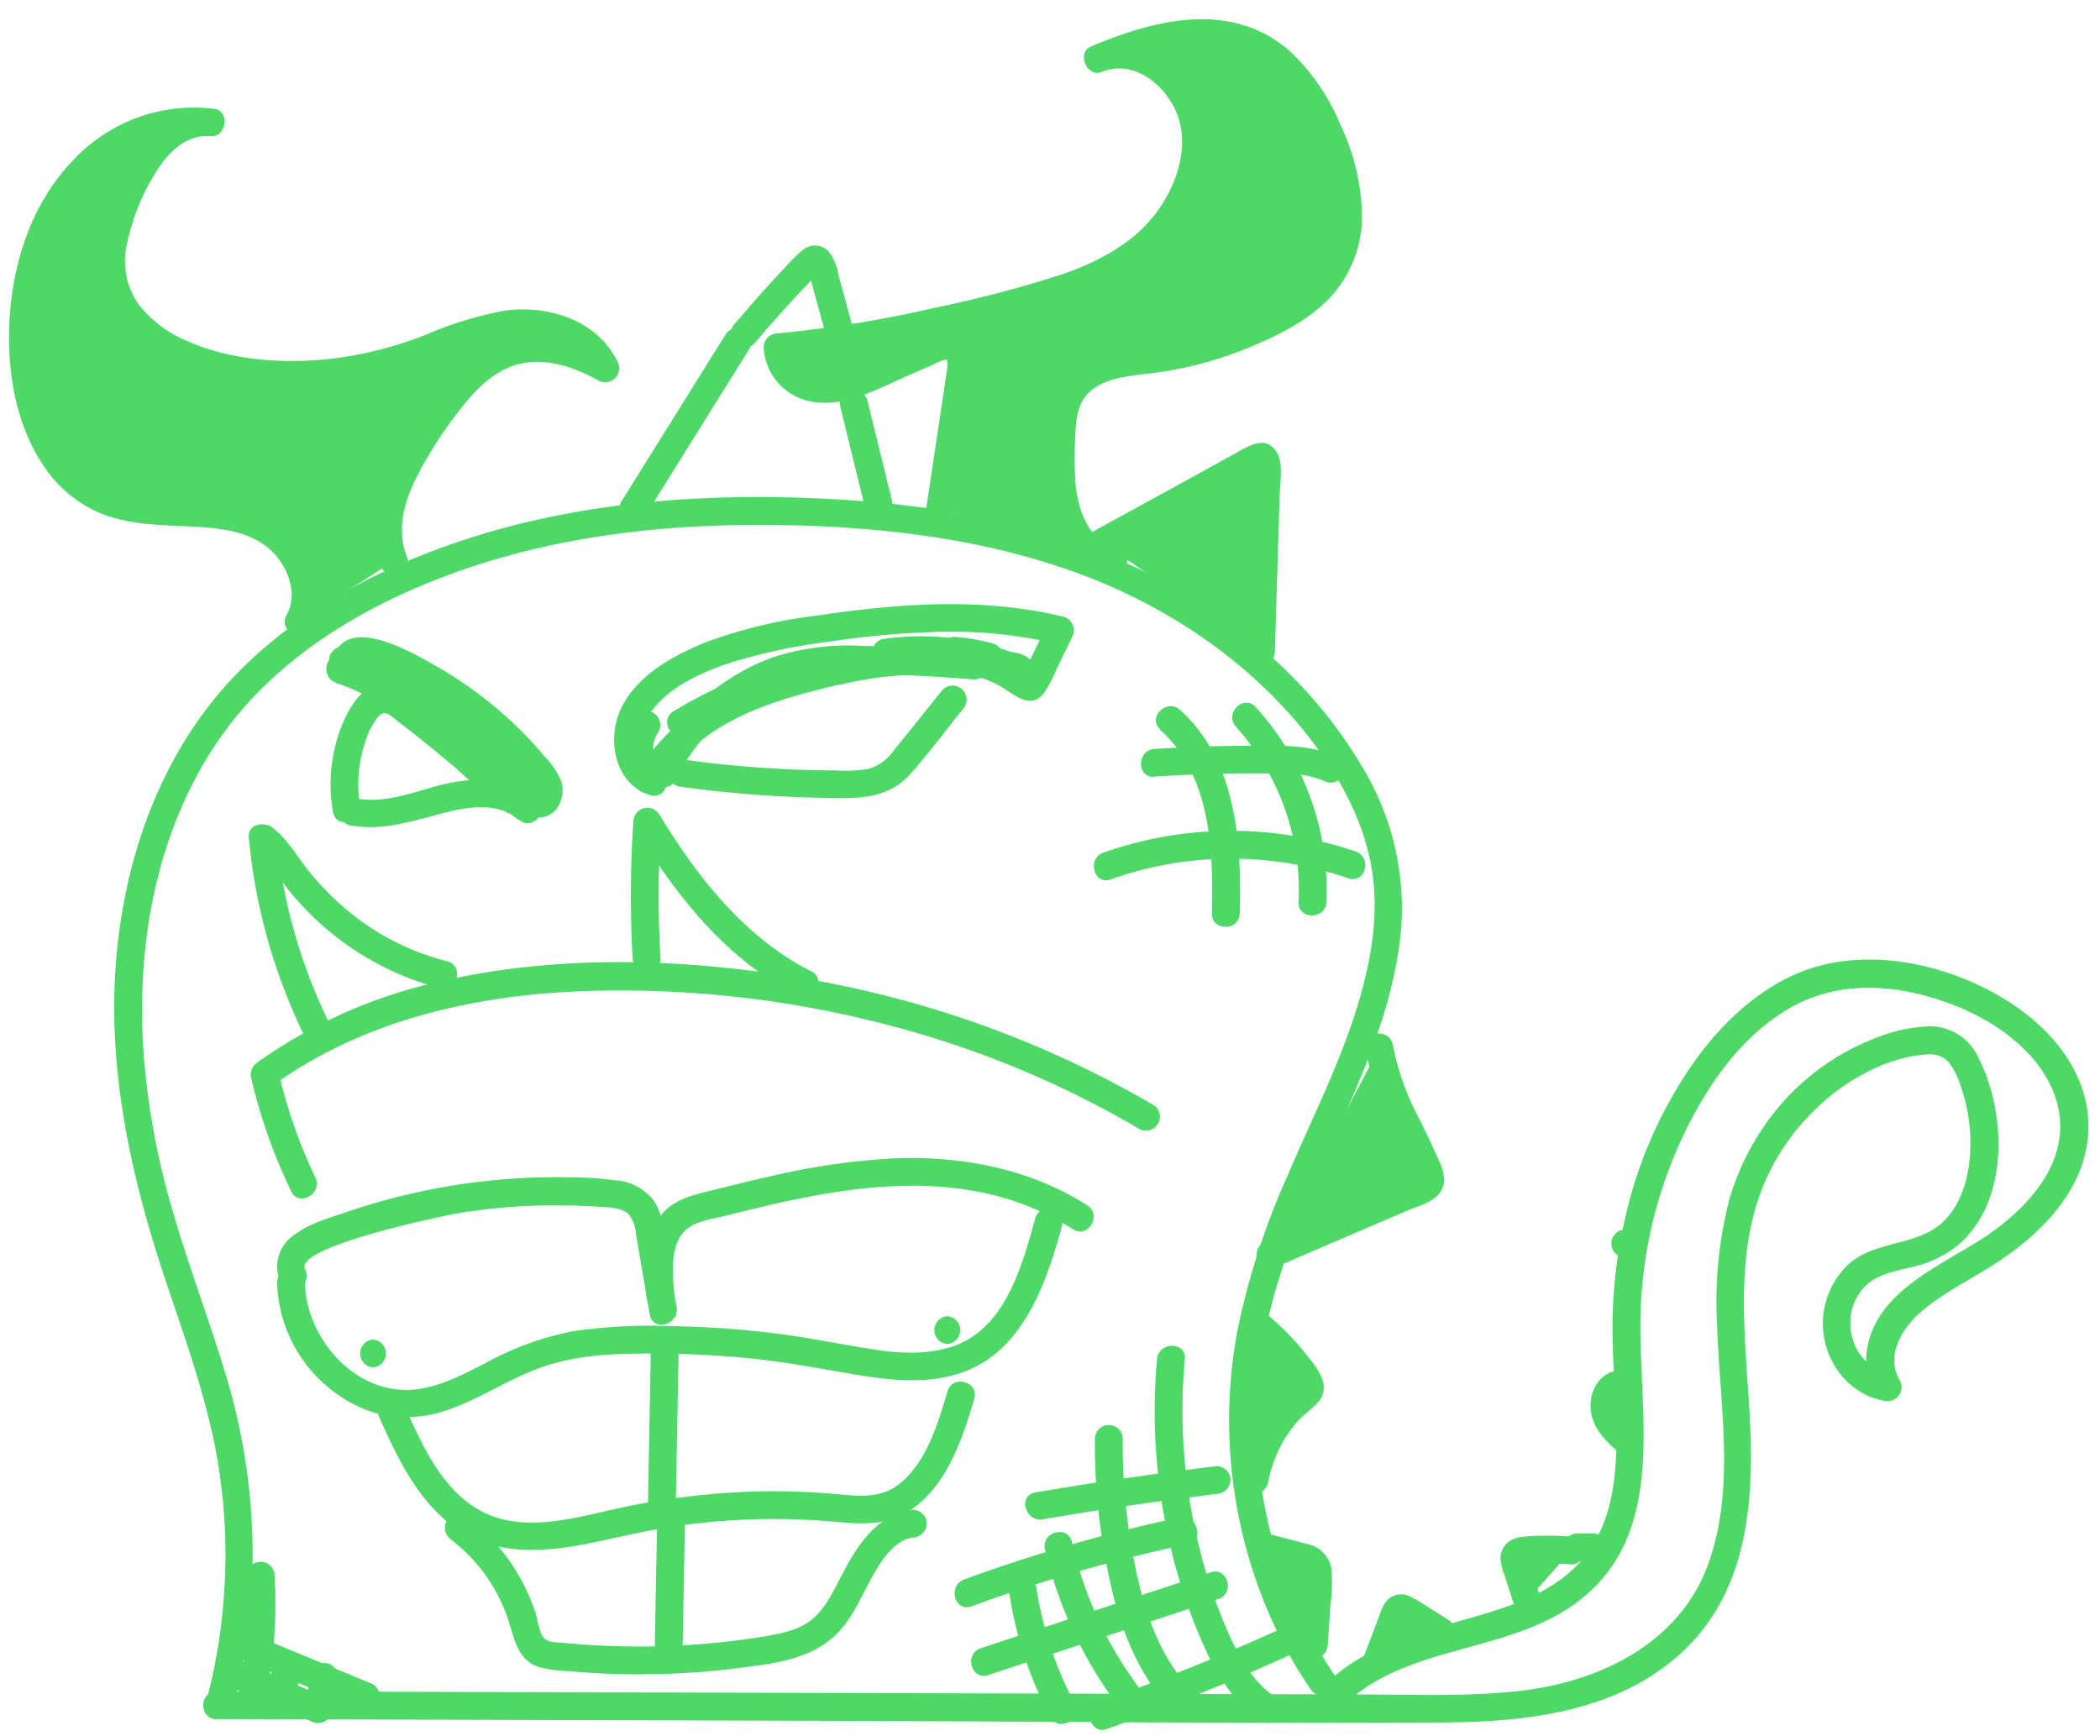 <svg xmlns="http://www.w3.org/2000/svg" viewBox="0 0 283 234"><defs><style>.cls-1{fill:#4ed868;}</style></defs><title>Mesa de trabajo 16 copia</title><g id="detalles"><path class="cls-1" d="M31.54,229.78a83,83,0,0,0-1.17-44.64C28.24,178,25.54,171,23.43,163.76a102.2,102.2,0,0,1-4.11-22.21c-.9-13.85,1.54-28.17,9-40.07C35.55,89.87,47.56,82.31,60.16,77.6c13.29-5,27.5-6.81,41.63-6.86,14.61,0,29.49,1.44,43.3,6.46C157,81.55,168,88.84,176,98.85c4.24,5.35,7.79,11.57,8.88,18.39,1.12,7.07-.49,14.27-2.81,21-2.41,6.95-5.71,13.53-8.59,20.29a100,100,0,0,0-6.77,21.05,65.91,65.91,0,0,0,5.1,39.7,60.07,60.07,0,0,0,4.83,8.43c1.36,2,4.61.11,3.24-1.89A61.29,61.29,0,0,1,169.48,187c1.07-15.15,8.4-28.41,14.05-42.19,2.74-6.69,5-13.7,5.37-21A36.85,36.85,0,0,0,183.36,103c-6.72-11.25-17.11-20-28.8-25.8-13.26-6.52-28-9.16-42.64-9.94S82.6,67.31,68.49,71C55.16,74.56,41.76,80.73,32,90.71S17.2,114.2,15.79,127.86c-1.6,15.54,1.8,30.74,6.74,45.38,2.39,7.09,4.92,14.17,6.41,21.53a76.18,76.18,0,0,1,1,22.95,74.35,74.35,0,0,1-2,11.07c-.6,2.33,3,3.33,3.62,1Z"/><path class="cls-1" d="M29.18,231.7l83,.24c27.43.07,54.87.39,82.3.22,11.69-.07,24.21-1.52,32.92-10.17,8-8,8.93-19.33,8.45-30s-2.4-22.35,1.93-32.54a30.6,30.6,0,0,1,8.91-11.75c3.53-2.85,8.32-5.32,12.93-5.56a3.36,3.36,0,0,1,3.11,1.17,11.54,11.54,0,0,1,1.57,3.28,23.27,23.27,0,0,1,1.22,6.5c.15,3.89-.58,8.32-3.34,11.27-3.56,3.77-9.5,2.63-13.25,6.21a11,11,0,0,0-1,14.53,9.83,9.83,0,0,0,6,3.71A1.9,1.9,0,0,0,256,186c-2-3.42.49-7.22,3.14-9.41,3.07-2.55,6.78-4.31,10.11-6.51,6.34-4.18,12.32-10.43,12.18-18.56-.12-7.25-5.23-13.12-11.13-16.76-6.75-4.17-15.4-6.42-23.28-5-7.47,1.35-13.51,6.47-18,12.37a59,59,0,0,0-10,22,65.29,65.29,0,0,0-1.68,12.68c-.13,3.87.14,7.74.32,11.61.33,7.13.63,15.29-4,21.25-3.62,4.66-9.4,6.63-14.85,8.22-5.83,1.7-12,3.1-17.07,6.57a24,24,0,0,0-3.57,3c-1.7,1.71.95,4.36,2.65,2.65,8.52-8.57,22.3-7.1,31.74-14.18,12.84-9.63,7.82-26.78,8.58-40.42a60.11,60.11,0,0,1,6.17-23.43c3.21-6.43,7.68-12.7,14.05-16.3,7.09-4,15.43-3,22.7,0,5.8,2.41,11.83,7,13.28,13.38,1.71,7.51-4.12,13.74-9.86,17.56-6.06,4-15.14,7.49-15.95,15.8a8.79,8.79,0,0,0,1.17,5.38l2.12-2.76c-5.09-.88-7-7-4.13-11,1.57-2.22,4.2-2.7,6.68-3.3a15,15,0,0,0,6.58-3.09c6.83-5.88,6.46-17.76,2.68-25.17a7.17,7.17,0,0,0-6.67-4.25,21.47,21.47,0,0,0-7.18,1.57,32.05,32.05,0,0,0-12.46,8.59A34,34,0,0,0,233,161.86a55,55,0,0,0-1.6,16.71c.31,10.59,2.52,22-1.19,32.22-3.93,10.86-14.89,16-25.72,17.15-6.73.73-13.55.47-20.3.45l-20.5-.06-41.49-.12-83-.23-10,0c-2.41,0-2.42,3.74,0,3.75Z"/><path class="cls-1" d="M42.49,158.69a68.68,68.68,0,0,1-5-14.4l-.87,2.12c12.63-9.16,28.18-12.5,43.54-12.87a142.53,142.53,0,0,1,48.18,7.18A132.37,132.37,0,0,1,153.6,152.2a1.88,1.88,0,0,0,1.89-3.24,139.35,139.35,0,0,0-47.65-17.16c-16-2.65-32.81-3.18-48.65.51a67.84,67.84,0,0,0-24.48,10.86,2,2,0,0,0-.86,2.12,72.77,72.77,0,0,0,5.4,15.29c1,2.18,4.29.28,3.24-1.89Z"/><path class="cls-1" d="M44.28,137.69a72.1,72.1,0,0,1-7-24.81l-3.2,1.33c2.12,1.64,3.44,4.09,5.13,6.14a38.75,38.75,0,0,0,20.05,12.83c2.34.59,3.34-3,1-3.62a33.88,33.88,0,0,1-13.18-6.64,37.72,37.72,0,0,1-5.35-5.37c-1.64-2-2.91-4.38-5-6-1.12-.87-3.37-.49-3.2,1.32A77,77,0,0,0,41,139.58c1.06,2.17,4.29.27,3.24-1.89Z"/><path class="cls-1" d="M89,129.13a150.93,150.93,0,0,1,.1-18.42l-3.5.94c5.45,9,12.29,17.72,21.86,22.51,2.15,1.08,4-2.16,1.89-3.24-9-4.52-15.37-12.72-20.51-21.16a1.89,1.89,0,0,0-3.49.95,150.93,150.93,0,0,0-.1,18.42c.14,2.4,3.89,2.42,3.75,0Z"/><path class="cls-1" d="M37.34,173a19.1,19.1,0,0,0,12.23,17.12,16.29,16.29,0,0,0,11.14-.23c4.1-1.46,7.75-3.92,11.82-5.44,4.41-1.64,9.11-2,13.78-2a130.39,130.39,0,0,1,15.18.68c4.76.49,9.41,1.42,14.12,2.19,4.08.67,8.3,1.13,12.37.16,9.51-2.25,12.82-11.85,15.13-20.23.65-2.33-3-3.32-3.61-1-1.77,6.4-4,14.73-11,17.18-3.54,1.23-7.41,1-11.06.4-4.26-.66-8.48-1.54-12.76-2.09a131.82,131.82,0,0,0-14.18-1,72.34,72.34,0,0,0-13.4.71,40.76,40.76,0,0,0-11.73,4.3c-3.38,1.72-7,3.66-10.89,3.59C47.12,187.15,41.31,180,41.09,173c-.07-2.41-3.82-2.42-3.75,0Z"/><path class="cls-1" d="M51.12,191.06c2.45,5.45,5.16,11.2,10.13,14.81,5.55,4,12.53,3.33,18.86,2,3.47-.73,6.9-1.55,10.4-2.09a92.1,92.1,0,0,1,11-1,94.41,94.41,0,0,1,11.28.35c3.28.3,6.48.47,9.41-1.29,5.26-3.14,7.46-9.76,9.09-15.3.68-2.32-2.93-3.32-3.61-1-1.28,4.34-2.84,9.66-6.59,12.55-2.33,1.79-5,1.6-7.83,1.34a95.76,95.76,0,0,0-10.31-.43,100.66,100.66,0,0,0-20.38,2.46c-5.64,1.26-12.27,3.13-17.72.21s-8.09-9.2-10.49-14.53a1.88,1.88,0,0,0-2.56-.67,1.9,1.9,0,0,0-.67,2.56Z"/><path class="cls-1" d="M60.74,207.49a22.41,22.41,0,0,1,8,11.64c.7,2.37,1.3,4.73,3.93,5.57a18.24,18.24,0,0,0,4,.54c1.54.14,3.09.25,4.63.32a106.3,106.3,0,0,0,18.27-.74c5.27-.67,10.76-1.26,14.23-5.78,1.67-2.18,2.7-4.73,4.07-7.09,1.09-1.88,2.78-4.39,5.14-4.71a1.93,1.93,0,0,0,1.88-1.87,1.89,1.89,0,0,0-1.88-1.88c-5,.67-7.62,5-9.74,9.15-1.06,2-2.14,4.31-4,5.76s-4.49,1.88-6.83,2.25a103.24,103.24,0,0,1-17.74,1.26q-4.39-.06-8.77-.48c-.87-.09-2.21,0-2.76-.82s-.72-2.37-1.08-3.42a26.65,26.65,0,0,0-9.38-12.94,1.88,1.88,0,0,0-1.9,3.24Z"/><path class="cls-1" d="M41.12,171.05c-1.55-3,18.76-7.24,21.08-7.6a82.26,82.26,0,0,1,12.15-1q3.12,0,6.23.19c1.3.09,3.1.07,4.12,1a4.68,4.68,0,0,1,1,2.68c.21,1.18.4,2.36.61,3.54l1.25,7.33c.41,2.38,4,1.37,3.62-1l-1.3-7.57c-.38-2.26-.47-5-1.85-6.89a7.09,7.09,0,0,0-5-2.64,51.77,51.77,0,0,0-7-.42,87.38,87.38,0,0,0-29.17,4.64c-2.32.79-5,1.51-7,3A5.16,5.16,0,0,0,37.88,173c1.09,2.15,4.33.25,3.24-1.9Z"/><path class="cls-1" d="M90.9,174.8c-.25-2.73-.76-7,1.55-9.05,1.44-1.29,4-1.5,5.78-2,2.36-.59,4.72-1.17,7.08-1.69,8.59-1.89,17.58-3.12,26.31-1.47a36.34,36.34,0,0,1,13,5.1c2,1.31,3.92-1.94,1.89-3.24-7.81-5-17.28-6.75-26.47-6.3a93.88,93.88,0,0,0-15.54,2.24c-2.6.57-5.2,1.21-7.78,1.86-2.27.57-4.76,1-6.61,2.5-3.44,2.84-3.38,8-3,12,.21,2.38,4,2.41,3.75,0Z"/><path class="cls-1" d="M127.66,181.15a1.88,1.88,0,0,0,0-3.75,1.88,1.88,0,0,0,0,3.75Z"/><path class="cls-1" d="M50.27,184.3a1.88,1.88,0,0,0,0-3.75,1.88,1.88,0,0,0,0,3.75Z"/><path class="cls-1" d="M87.71,181.78l-.39,20.76c0,2.42,3.71,2.42,3.75,0l.39-20.76c.05-2.41-3.7-2.41-3.75,0Z"/><path class="cls-1" d="M88.54,205.8l-.31,16.6c0,2.42,3.71,2.42,3.75,0l.31-16.6c0-2.42-3.7-2.42-3.75,0Z"/><path class="cls-1" d="M48.5,108.45a17.49,17.49,0,0,1,.7-8.37,10.28,10.28,0,0,1,1.73-3.45c.92-1.07,1.59-.24,2.52.47,5,3.81,9.81,7.89,14.44,12.14A1.88,1.88,0,0,0,70.83,107c-5-9.59-14.78-15-24.57-18.58l-1,3.62c4.93,1.53,9,4.86,12.7,8.28,3.95,3.6,7.75,7.41,12.23,10.36,1.76,1.15,3.93-1.57,2.28-2.94-3.2-2.66-7.13-3-11.11-2.35-4.3.71-8.61,3-13.06,2.27-2.36-.4-3.37,3.21-1,3.61,4.47.76,8.55-.7,12.82-1.78,3.11-.79,7-1.33,9.7.9l2.27-3c-9-5.89-15.22-15.72-25.83-19-2.34-.72-3.23,2.79-1,3.62,8.89,3.29,17.79,8.15,22.34,16.85l2.94-2.27q-4.35-4-8.91-7.76c-1.51-1.24-3.05-2.47-4.6-3.67-1.38-1.07-2.8-2.5-4.58-2.82-3.69-.65-5.71,3.51-6.72,6.34a21.42,21.42,0,0,0-.85,10.77c.4,2.38,4,1.37,3.62-1Z"/><path class="cls-1" d="M91,105.2A26,26,0,0,1,105.76,92c3.71-1.23,7.53-1.27,11.4-1.18q7,.18,13.9.75c2.41.2,2.4-3.55,0-3.75-5-.4-9.91-.67-14.87-.77a33.13,33.13,0,0,0-12.12,1.57,29.92,29.92,0,0,0-16.34,14.67c-1.08,2.15,2.15,4,3.24,1.89Z"/><path class="cls-1" d="M91.42,106a163.12,163.12,0,0,0,22.3,1.56c3.52,0,6.55-.53,9-3.28s4.68-5.77,7-8.65a1.93,1.93,0,0,0,0-2.66A1.9,1.9,0,0,0,127,93c-2.14,2.67-4.27,5.35-6.44,8a6.61,6.61,0,0,1-3.36,2.59,18.23,18.23,0,0,1-4.49.25,153.54,153.54,0,0,1-20.33-1.42,2,2,0,0,0-2.31,1.31A1.9,1.9,0,0,0,91.42,106Z"/><path class="cls-1" d="M88.56,103.55c-1.3-.43-1.92-1.92-2.08-3.18a6.44,6.44,0,0,1,1.45-4.68c2.45-3.22,6.72-5.1,10.45-6.35a76.93,76.93,0,0,1,13.26-2.84A121.25,121.25,0,0,1,126,85.18a62.31,62.31,0,0,1,16.34,1.57L141.22,84l-1.89,3.89-.83,1.73L138,90.7c-.15.3-.51.61-.07.31l.95-.26A16.14,16.14,0,0,1,137,89.47a18.76,18.76,0,0,0-2.67-1.29,20.82,20.82,0,0,0-5.45-1.29,39.13,39.13,0,0,0-11.27.67c-7.08,1.26-14.44,2.93-20.82,6.33a28.44,28.44,0,0,0-9.44,8,1.9,1.9,0,0,0,.68,2.57,1.92,1.92,0,0,0,2.56-.67c4.79-6.39,12.68-9.11,20.14-10.94a79.28,79.28,0,0,1,11.92-2.26c4-.36,8.2-.21,11.79,1.71,2,1,4.33,3.65,6.29,1.06A20.4,20.4,0,0,0,142.47,90l2-4.11a1.91,1.91,0,0,0-1.12-2.76c-11-2.67-22.32-1.79-33.4-.14a64.44,64.44,0,0,0-15,3.64c-4.29,1.76-9,4.35-11.18,8.7-2.05,4.15-1.07,10.22,3.8,11.83,2.3.76,3.28-2.86,1-3.61Z"/><path class="cls-1" d="M48.47,89.73c0,.06-.37-.08.14-.07.23,0,.47,0,.71,0a9.82,9.82,0,0,1,2.47.82,46.57,46.57,0,0,1,5.56,2.79,49.6,49.6,0,0,1,9.85,7.5,41.43,41.43,0,0,1,4.31,4.77c.17.22.41.94.59,1.06s-1.13.27.53,0c1-.17.41.06.38-.34a4.52,4.52,0,0,0-.42-.93,17.77,17.77,0,0,0-.77-1.66,22.74,22.74,0,0,0-8.17-8.13,84.85,84.85,0,0,0-13.6-6.59,1.9,1.9,0,0,0-2.31,1.31,1.92,1.92,0,0,0,1.31,2.31c4.9,2,10,4.17,14.28,7.26a17.77,17.77,0,0,1,4.78,4.92c1.09,1.76,1.57,4.76,3.91,5.32,2.78.66,4.36-2.46,3.61-4.77a10.74,10.74,0,0,0-2.26-3.37c-.84-1-1.73-2-2.64-2.92a53.88,53.88,0,0,0-12.19-9.37c-3.17-1.78-11.91-6.94-13.69-.88-.68,2.32,2.94,3.31,3.62,1Z"/><path class="cls-1" d="M40.24,83.85c2.22-3.81.21-9.16-3.23-11.68s-7.82-2.94-12-3.12-8.49-.25-12.21-2.26C6.63,63.44,3.69,55.51,3.19,48.05,2.66,40.1,4.43,31.79,9,25.52s12.14-10.18,19.44-9c-5.76-.62-9.81,5.93-11.89,11.78A19.45,19.45,0,0,0,15,36.44c.62,7.13,7.76,11.32,14.24,12.82A47.13,47.13,0,0,0,54.85,48c4.68-1.57,9.22-3.88,14.1-4.39s10.42,1.33,12.63,6c-4-2.27-8.68-3.63-13-2.17-4.69,1.59-7.91,6.12-10.82,10.4-3.57,5.24-7.29,11.93-4.72,17.79"/><path class="cls-1" d="M41.86,84.8C45.24,78.64,41,71.44,35.05,69c-3.37-1.42-7.06-1.65-10.67-1.8s-7.51-.25-10.77-2.07c-5.46-3-7.82-9.86-8.44-15.74-.74-7.17.43-14.79,4.2-21s11-11.14,18.57-10l.5-3.69c-6.68-.56-10.85,6.14-13,11.49-1.49,3.62-2.71,7.57-2.08,11.51a13.94,13.94,0,0,0,4.31,7.79c5,4.7,12.1,6.3,18.74,6.79a49.61,49.61,0,0,0,12.47-.7,65.26,65.26,0,0,0,11.59-3.57c3.71-1.41,7.7-2.92,11.74-2.43A9.62,9.62,0,0,1,80,50.62l2.57-2.57c-4-2.24-8.62-3.69-13.21-2.7-4,.88-7.26,3.78-9.77,6.92a56.45,56.45,0,0,0-7.08,11c-1.89,4-3,8.67-1.22,12.95a1.94,1.94,0,0,0,2.31,1.31,1.89,1.89,0,0,0,1.31-2.31c-1.46-3.51-.58-7.14,1-10.45A55.16,55.16,0,0,1,62,55.2c2-2.59,4.46-5.18,7.72-6.08,3.75-1,7.66.34,10.93,2.17a1.89,1.89,0,0,0,2.56-2.57c-2.75-5.59-9.35-7.66-15.19-6.85a49.47,49.47,0,0,0-10.69,3.27,52.08,52.08,0,0,1-11.08,3c-6.79,1-14.63.68-21-2.17a16.27,16.27,0,0,1-6.46-4.8,10.18,10.18,0,0,1-1.61-8.61,29.51,29.51,0,0,1,4.24-10c1.64-2.39,3.93-4.46,7-4.21,2.08.18,2.6-3.37.5-3.68A22.27,22.27,0,0,0,9.69,21.78C4.43,27.3,1.88,34.88,1.33,42.37c-.5,6.89.58,14.5,4.5,20.34a17.18,17.18,0,0,0,7.66,6.45c3.65,1.5,7.65,1.59,11.54,1.77s8.43.44,11.42,3.19c2.31,2.13,3.78,5.84,2.17,8.79-1.16,2.11,2.08,4,3.24,1.89Z"/><path class="cls-1" d="M126.68,68.5l2.74-18.37a3.64,3.64,0,0,0-.33-2.81c-.84-1-2.41-.62-3.61-.1L118,50.46c-2.53,1.1-5.19,2.22-7.89,1.9s-5.42-2.61-5.37-5.55c10.75-.92,21.36-3.29,31.86-6,5.86-1.5,11.85-3.19,16.75-7s8.56-10.17,7.69-16.6S153.57,5.48,148,7.9c7-3,15.08-5.32,21.74-1.62,4.2,2.33,7.11,6.73,9.18,11.32,2.6,5.76,4,12.91,1,18.42-1.83,3.32-5,5.49-8.22,7.18a49.44,49.44,0,0,1-16.55,5.24c-4,.52-8.74.93-10.87,4.65-1.13,1.95-1.2,4.38-1.25,6.67-.06,3.23-.11,6.53.88,9.57s3.27,5.8,6.23,6.27"/><path class="cls-1" d="M128.49,69l2.16-14.5c.3-2,.93-4.2.72-6.22a3.75,3.75,0,0,0-4-3.47c-2.07.06-4.12,1.33-6,2.13-2,.87-4,1.82-6.08,2.6-1.87.72-4.13,1.47-6.1.69a3.89,3.89,0,0,1-2.65-3.42l-1.88,1.87a166.59,166.59,0,0,0,21.51-3.43c6.48-1.44,13.15-2.84,19.38-5.18,5.79-2.17,11.07-5.53,14.4-10.87,3-4.89,4.15-11.21,1.51-16.51-2.47-5-8.51-8.86-14.07-6.6l1.45,3.43c7.15-3,16.29-5.57,22.66.45a26.9,26.9,0,0,1,6.13,9.63c1.45,3.61,2.49,7.72,1.85,11.63s-3.13,6.88-6.45,9a43.67,43.67,0,0,1-11.94,5.11c-3.76,1-7.63,1.19-11.4,2.08-3.51.83-6.55,2.77-7.83,6.27a21.27,21.27,0,0,0-.83,7,33.4,33.4,0,0,0,.55,7.6c.88,4.06,3.6,8.29,8,9.12,2.36.45,3.37-3.16,1-3.62-3.93-.75-5.36-5.22-5.65-8.71a54.3,54.3,0,0,1,0-6.75c.08-1.79.3-3.73,1.54-5.13,2.16-2.43,6.11-2.54,9.1-2.94a51,51,0,0,0,13-3.52c3.79-1.59,7.68-3.53,10.57-6.53a16.07,16.07,0,0,0,4.4-11.27,29.7,29.7,0,0,0-2.89-12.1,28.67,28.67,0,0,0-6.78-9.91C166,0,155.67,2.6,147,6.28c-1.93.82-.53,4.23,1.45,3.42,4-1.63,7.93,1.2,9.75,4.73,2.29,4.43.71,9.83-2,13.7-3,4.4-7.86,7-12.81,8.76A163.91,163.91,0,0,1,126,41.48a160.37,160.37,0,0,1-21.22,3.45,1.91,1.91,0,0,0-1.87,1.88,7.82,7.82,0,0,0,6.74,7.36c4.5.68,8.88-1.89,12.85-3.61l3.08-1.34c.43-.18,1.68-.94,2.19-.67-.27-.14-.09.11-.08.46a8.71,8.71,0,0,1-.15,1.35L127,54l-2.1,14a2,2,0,0,0,1.31,2.31A1.9,1.9,0,0,0,128.49,69Z"/><path class="cls-1" d="M185.9,141.17c.82,6.05,4.41,11.16,6.64,16.78a2.18,2.18,0,0,1,.21,1.3c-.16.6-.76.9-1.29,1.13l-20.19,8.68"/><path class="cls-1" d="M184.09,141.67a33,33,0,0,0,3.07,9.19c.66,1.4,1.36,2.78,2,4.18.37.76.73,1.53,1.08,2.3.13.3.26.6.38.91a4.62,4.62,0,0,1,.23.62q.38-.54,0-.3c-.12,0-.71.33-.86.39l-1.38.59-2.52,1.09-5.27,2.26-10.55,4.54a1.9,1.9,0,0,0-.68,2.57,1.93,1.93,0,0,0,2.57.67l11.47-4.93,6-2.57c1.48-.63,3.61-1.13,4.52-2.59,1.05-1.7.05-3.53-.67-5.14s-1.5-3.19-2.28-4.77a34.41,34.41,0,0,1-3.52-10,1.88,1.88,0,0,0-2.3-1.31,1.92,1.92,0,0,0-1.31,2.31Z"/><path class="cls-1" d="M169.34,178.38a37.2,37.2,0,0,1,6.67,7.26,2,2,0,0,1,.5,1.3,2.17,2.17,0,0,1-1,1.36,18.33,18.33,0,0,0-6.5,11.1"/><path class="cls-1" d="M168,179.71a38.29,38.29,0,0,1,4.65,4.62c.33.4.66.8,1,1.21a11,11,0,0,0,1,1.34c-.53,0,.55-.53-.07-.19a4,4,0,0,0-.59.48c-.37.31-.73.63-1.08,1a20.49,20.49,0,0,0-5.66,10.76,1.93,1.93,0,0,0,1.31,2.3,1.88,1.88,0,0,0,2.31-1.31,17.77,17.77,0,0,1,2.27-6,15.44,15.44,0,0,1,1.86-2.48c.76-.81,1.68-1.44,2.44-2.23,2.23-2.32.07-4.81-1.48-6.75a38.19,38.19,0,0,0-5.23-5.33,1.93,1.93,0,0,0-2.66,0,1.9,1.9,0,0,0,0,2.65Z"/><path class="cls-1" d="M170.31,208.53l5.34,1.41a2.93,2.93,0,0,1,1.59.79,3.57,3.57,0,0,1,.47,2.54l-.57,8.45"/><path class="cls-1" d="M169.81,210.34l4.58,1.2,1.05.28.25.07c-.17,0,.29.15.08,0s0-.08,0,.07c-.11-.24,0,0,0,.15.07.29,0-.24,0,.07a4,4,0,0,1,0,.49c-.05,3-.39,6-.59,9a1.89,1.89,0,0,0,1.87,1.87,1.91,1.91,0,0,0,1.88-1.87l.35-5.25a22.57,22.57,0,0,0,.14-5.06,4.13,4.13,0,0,0-3.36-3.28l-5.34-1.41a1.88,1.88,0,0,0-1,3.62Z"/><path class="cls-1" d="M87,69.46,101,47c1.27-2.06-2-3.94-3.24-1.89l-14,22.45c-1.28,2.05,2,3.94,3.24,1.89Z"/><path class="cls-1" d="M101.66,46.3q3.74-4.44,7.76-8.61c.31-.32.65-.63.93-1q.25-.23,0-.06l-1.45-.19q-.2-.28,0,0l-.05-.14a27.69,27.69,0,0,1,.76,2.7l1.58,5.74a1.88,1.88,0,0,0,3.62-1L113,37.09a7.35,7.35,0,0,0-1.28-3.15,2.54,2.54,0,0,0-3.52-.26A21.18,21.18,0,0,0,105.84,36c-.78.83-1.56,1.66-2.32,2.5-1.54,1.69-3,3.4-4.51,5.15a1.91,1.91,0,0,0,0,2.65,1.89,1.89,0,0,0,2.65,0Z"/><path class="cls-1" d="M113.27,54.93l3.52,14.39a1.88,1.88,0,0,0,3.62-1l-3.53-14.39a1.87,1.87,0,1,0-3.61,1Z"/><path class="cls-1" d="M148.5,73.13l20.74-11.36a1.25,1.25,0,0,1,.76-.22c.6.1.73,1,.71,1.63L170,87.76"/><path class="cls-1" d="M149.45,74.75,160,69c3.49-1.91,6.94-4,10.53-5.74l-.95.26c-.6-.82-.86-1-.78-.58,0,.18,0,.36,0,.54,0,.57,0,1.14-.06,1.72l-.09,2.95-.2,6.63-.39,13c-.08,2.42,3.67,2.41,3.75,0l.43-14.26.21-6.88c.05-1.79.6-4.42-.6-6-1.63-2.07-4-.26-5.74.67l-6,3.31-12.54,6.87c-2.11,1.16-.22,4.4,1.9,3.24Z"/><path class="cls-1" d="M185.61,223.66l2.22-5.9c.17-.43.39-.93.81-1a1.3,1.3,0,0,1,1,.3l4.64,2.94"/><path class="cls-1" d="M187.42,224.16l1.2-3.19.6-1.59.3-.8a2.26,2.26,0,0,0,.17-.43c0,.16-.16.33,0,.07s.24-.25-.06.05a1.08,1.08,0,0,1-.75.28.47.47,0,0,1-.37,0c-.13-.05-.11,0,0,0s.23.15.35.22l1.45.92,3,1.89a1.88,1.88,0,0,0,2.56-.67,1.93,1.93,0,0,0-.67-2.57l-3.49-2.21a13.85,13.85,0,0,0-1.78-1,2.66,2.66,0,0,0-2.94.49,4.86,4.86,0,0,0-1,1.84l-.72,1.92-1.45,3.82a1.9,1.9,0,0,0,1.31,2.31,1.93,1.93,0,0,0,2.31-1.31Z"/><path class="cls-1" d="M205.75,215.75l-1.56-4.86a1.7,1.7,0,0,1-.09-1.19,1.45,1.45,0,0,1,1.31-.65,37.75,37.75,0,0,1,6.29,0"/><path class="cls-1" d="M207.56,215.25l-1.11-3.43c-.17-.53-.35-1.06-.51-1.6a1.21,1.21,0,0,1-.05-.18c0-.17,0-.17,0,0s0,.17,0,0a.73.73,0,0,1-.08.38.77.77,0,0,1-.23.35c.1-.09.08-.08-.05,0s-.15.12,0,.05l-.23.1.24-.05c.35-.09-.44,0-.11,0l.9-.06c.6,0,1.2-.06,1.8-.07,1.19,0,2.39,0,3.59.12a1.88,1.88,0,0,0,1.87-1.88,1.91,1.91,0,0,0-1.87-1.87,36.4,36.4,0,0,0-4-.11c-.7,0-1.4,0-2.1.11a4.64,4.64,0,0,0-2.07.53,2.82,2.82,0,0,0-1.34,2.48,7.29,7.29,0,0,0,.53,2.15l1.26,3.93a1.88,1.88,0,0,0,3.62-1Z"/><path class="cls-1" d="M212.56,210.43l2.14,0a1.36,1.36,0,0,0,.72-.16,1.31,1.31,0,0,0,.6-.39,1.39,1.39,0,0,0,.39-.6,1.36,1.36,0,0,0,.16-.72,1.88,1.88,0,0,0-.55-1.33,2,2,0,0,0-1.32-.55l-2.14,0a1.46,1.46,0,0,0-.72.16,1.49,1.49,0,0,0-.6.39,1.28,1.28,0,0,0-.39.61,1.36,1.36,0,0,0-.16.72,1.86,1.86,0,0,0,.55,1.32,2,2,0,0,0,1.32.55Z"/><path class="cls-1" d="M220.67,192.93a15.83,15.83,0,0,1-1.83-1.74l-.15-.18c.32.29.1.13,0,0a4.33,4.33,0,0,1-.31-.51c0-.08-.09-.18-.14-.26s.13.38,0,.06-.12-.38-.16-.57,0-.31,0,.16c0-.08,0-.17,0-.25a4,4,0,0,1,0-.49c0-.33,0,.05,0,.15,0-.08,0-.21.06-.29s.12-.31.15-.46c0,.1-.21.4,0,.14l.11-.2s.22-.31,0,0,0,0,0,0,.26-.12-.12.06c.07,0,.13-.08.19-.11s.22,0-.17.06a2.41,2.41,0,0,0,.25-.08,1.88,1.88,0,0,0,1.31-2.3,1.91,1.91,0,0,0-2.3-1.31c-2.24.52-3.42,3-3.2,5.18.25,2.41,1.89,4.15,3.65,5.65a1.88,1.88,0,0,0,2.66-2.65Z"/><path class="cls-1" d="M218.89,169.48a1.88,1.88,0,0,0,0-3.75,1.88,1.88,0,0,0,0,3.75Z"/><path class="cls-1" d="M47.49,91.17c4,1.87,8,3.77,11.42,6.68s6.72,6.45,10,9.7a1.86,1.86,0,0,0,1.83.49,3.06,3.06,0,0,0,2.07-3c0-1.57-1.24-2.62-2.31-3.6-2.33-2.13-4.68-4.24-7.13-6.23-4.49-3.65-10-8.36-16.19-8-2.4.12-2.41,3.87,0,3.75,4.5-.24,8.62,3.11,12,5.71,1.86,1.44,3.64,3,5.4,4.51.94.83,1.86,1.66,2.79,2.51.42.38.86.76,1.27,1.16a4.15,4.15,0,0,0,.42.42c.1,0-.09-.23.08-.38l.83-.48-.22.09,1.82.48c-3.4-3.35-6.7-6.89-10.35-10a50.9,50.9,0,0,0-11.86-7,1.93,1.93,0,0,0-2.57.67,1.88,1.88,0,0,0,.68,2.56Z"/><path class="cls-1" d="M53.49,95.12q8.63,6.72,16.84,14a1.93,1.93,0,0,0,2.65,0,1.91,1.91,0,0,0,0-2.66q-8.2-7.22-16.84-14a1.93,1.93,0,0,0-2.65,0,1.9,1.9,0,0,0,0,2.65Z"/><path class="cls-1" d="M89.55,105a3,3,0,0,1,0-.6l-.07.5a4.35,4.35,0,0,1,.27-1l-.19.45s0-.1.07-.14a2.17,2.17,0,0,0,.19-1.45,1.47,1.47,0,0,0-.34-.64,1.5,1.5,0,0,0-.52-.48l-.45-.19a1.89,1.89,0,0,0-1,0l-.45.19a2,2,0,0,0-.67.67,6.13,6.13,0,0,0-.47,1.3A5.86,5.86,0,0,0,85.8,105a1.36,1.36,0,0,0,.16.72,1.39,1.39,0,0,0,.39.6,1.31,1.31,0,0,0,.6.39,1.38,1.38,0,0,0,.72.16l.5-.06a1.8,1.8,0,0,0,.83-.49l.29-.38a1.82,1.82,0,0,0,.26-.94Z"/><path class="cls-1" d="M88.91,104.07a6.21,6.21,0,0,1-.47-.78l-.09-.19c-.11-.21.14.37.06.15s-.11-.31-.16-.46c-.09-.3-.15-.6-.21-.9s0,.41,0,.17c0-.07,0-.15,0-.22s0-.33,0-.49,0-.59,0-.88c0,.14-.07.43,0,.12a1.55,1.55,0,0,1,0-.21,3,3,0,0,1,.1-.43c0-.16.09-.31.14-.46s.06-.14.08-.21-.18.38-.07.15a7,7,0,0,1,.48-.84,1.88,1.88,0,0,0-3.24-1.9,8.55,8.55,0,0,0,.09,9.27,2,2,0,0,0,1.12.86,1.87,1.87,0,0,0,2.12-2.75Z"/><path class="cls-1" d="M128.61,89.59c.48,0,.95.08,1.42.14l-.49-.06a26,26,0,0,1,3.25.66,1.87,1.87,0,0,0,1-3.61,26.75,26.75,0,0,0-5.17-.88,1.86,1.86,0,0,0-1.33.55,1.9,1.9,0,0,0-.55,1.32,1.93,1.93,0,0,0,.55,1.33,2.09,2.09,0,0,0,1.33.55Z"/><path class="cls-1" d="M119.91,89.78A32.3,32.3,0,0,1,136.43,92l.5-3.69a105.79,105.79,0,0,0-12.19-1.13,55.49,55.49,0,0,0-12.24,1.45c-3.81.79-7.7.89-11.41,2.2a64.3,64.3,0,0,0-10.27,5c-2.1,1.19-.22,4.43,1.89,3.24a58.15,58.15,0,0,1,9.59-4.74c3.63-1.25,7.46-1.35,11.2-2.12A51,51,0,0,1,125,90.89,111.11,111.11,0,0,1,136.93,92a1.83,1.83,0,0,0,1.84-1.62,1.91,1.91,0,0,0-1.34-2.06,36,36,0,0,0-18.52-2.18,1.88,1.88,0,0,0-1.3,2.31,1.92,1.92,0,0,0,2.3,1.31Z"/><path class="cls-1" d="M136,91.7a2.36,2.36,0,0,1,.46,0l-.5-.07a2.13,2.13,0,0,1,.61.17l-.45-.19a2.17,2.17,0,0,1,.53.31l-.38-.3.21.18a1.42,1.42,0,0,0,.6.39,1.94,1.94,0,0,0,2-.39l.29-.38a2,2,0,0,0,.26-1l-.07-.5a1.9,1.9,0,0,0-.48-.82c-.07-.07-.14-.12-.21-.18s-.36-.29-.56-.42a5.16,5.16,0,0,0-.89-.41A2,2,0,0,0,137,88a4.74,4.74,0,0,0-1-.09,1.36,1.36,0,0,0-.72.16,1.52,1.52,0,0,0-.61.39,1.37,1.37,0,0,0-.38.6,1.42,1.42,0,0,0-.16.73l.06.49a1.87,1.87,0,0,0,.48.83l.38.29a1.89,1.89,0,0,0,.95.26Z"/><path class="cls-1" d="M47.2,90.63,49,89.75a1.44,1.44,0,0,0,.52-.49,1.39,1.39,0,0,0,.34-.63,2.17,2.17,0,0,0-.19-1.45l-.29-.38a1.93,1.93,0,0,0-.83-.48l-.5-.07a1.89,1.89,0,0,0-1,.26l-1.77.88a1.45,1.45,0,0,0-.53.48,1.47,1.47,0,0,0-.34.64,1.59,1.59,0,0,0,0,.75,1.48,1.48,0,0,0,.22.7l.3.38a1.9,1.9,0,0,0,.82.48l.5.07a1.86,1.86,0,0,0,1-.26Z"/><path class="cls-1" d="M51.57,87.83c-.25-.08-.51-.17-.76-.27l.45.18A8.14,8.14,0,0,1,50,87a1.31,1.31,0,0,0-.69-.22,1.37,1.37,0,0,0-.75,0,1.45,1.45,0,0,0-.64.33,1.53,1.53,0,0,0-.48.53,1.89,1.89,0,0,0-.19,1.45l.19.44a1.82,1.82,0,0,0,.67.68,7.7,7.7,0,0,0,1,.57,10.15,10.15,0,0,0,1.5.59,1.44,1.44,0,0,0,.74,0,1.36,1.36,0,0,0,.7-.23,1.29,1.29,0,0,0,.53-.48,1.36,1.36,0,0,0,.33-.64l.07-.49a1.86,1.86,0,0,0-.26-1,1.9,1.9,0,0,0-1.12-.86Z"/><path class="cls-1" d="M171.82,228.68c-3.06-2-4.87-5.42-6.33-8.69a70.58,70.58,0,0,1-3.94-11.67,76.45,76.45,0,0,1-1.88-25.13c.22-2.4-3.53-2.39-3.75,0a79.31,79.31,0,0,0,2.24,27,73.17,73.17,0,0,0,4.43,12.42c1.69,3.64,3.94,7,7.33,9.29,2,1.34,3.9-1.91,1.9-3.23Z"/><path class="cls-1" d="M161.74,228.9c-4.35-3.82-6.65-9.23-8.07-14.74a81.92,81.92,0,0,1-2.37-20.34,1.88,1.88,0,0,0-3.75,0,85.1,85.1,0,0,0,2.61,21.73c1.58,5.94,4.23,11.87,8.93,16,1.81,1.59,4.47-1.06,2.65-2.65Z"/><path class="cls-1" d="M154.38,228.63a52.26,52.26,0,0,1-9.93-20.8c-.55-2.35-4.17-1.35-3.62,1a56.53,56.53,0,0,0,10.9,22.46,1.89,1.89,0,0,0,2.65,0,1.94,1.94,0,0,0,0-2.66Z"/><path class="cls-1" d="M144.79,229.53a49.24,49.24,0,0,1-5.14-15.62,1.89,1.89,0,0,0-2.3-1.31,1.93,1.93,0,0,0-1.31,2.31,52.12,52.12,0,0,0,5.51,16.51c1.14,2.13,4.38.24,3.24-1.89Z"/><path class="cls-1" d="M35.48,230.35A63,63,0,0,0,37,212.24a1.88,1.88,0,0,0-3.75,0,59.37,59.37,0,0,1-1.38,17.12c-.54,2.35,3.07,3.35,3.62,1Z"/><path class="cls-1" d="M39.49,229.94a12.53,12.53,0,0,0,.79-4.89,1.9,1.9,0,0,0-.55-1.33,1.87,1.87,0,0,0-2.65,0,2,2,0,0,0-.55,1.33,10.61,10.61,0,0,1-.08,1.87l.06-.5a10.84,10.84,0,0,1-.64,2.52,1.88,1.88,0,0,0,2.75,2.12,2.19,2.19,0,0,0,.87-1.12Z"/><path class="cls-1" d="M45.34,229.78a11.14,11.14,0,0,1,0-2.58l-.07.5c0-.4.13-.8.22-1.2a1.91,1.91,0,0,0-.19-1.44,1.87,1.87,0,0,0-2.56-.67,1.89,1.89,0,0,0-.86,1.12,13,13,0,0,0-.34,4.27,2,2,0,0,0,.55,1.32,1.87,1.87,0,0,0,2.65,0,1.84,1.84,0,0,0,.55-1.32Z"/><path class="cls-1" d="M30.27,227l11.66,5a1.93,1.93,0,0,0,2.57-.67,1.91,1.91,0,0,0-.67-2.57l-11.67-5a1.94,1.94,0,0,0-2.57.67,1.9,1.9,0,0,0,.68,2.57Z"/><path class="cls-1" d="M32.36,223.57l16.45,6.86a1.88,1.88,0,0,0,2.3-1.31,1.93,1.93,0,0,0-1.31-2.31L33.36,220a1.88,1.88,0,0,0-2.31,1.31,1.91,1.91,0,0,0,1.31,2.3Z"/><path class="cls-1" d="M172,219.81q-11.73,5.3-23.85,9.61c-2.25.81-1.28,4.43,1,3.62q12.57-4.48,24.74-10a1.89,1.89,0,0,0,.67-2.57,1.91,1.91,0,0,0-2.56-.67Z"/><path class="cls-1" d="M163.17,211.92l-31,10.23c-2.28.75-1.31,4.38,1,3.62l31-10.23c2.29-.76,1.31-4.38-1-3.62Z"/><path class="cls-1" d="M159,204.52a214.55,214.55,0,0,0-29.08,8.37c-2.24.82-1.27,4.45,1,3.62A211.7,211.7,0,0,1,160,208.14c2.36-.5,1.36-4.12-1-3.62Z"/><path class="cls-1" d="M163.94,197.61q-12.25,1.47-24.42,3.55c-2.38.41-1.37,4,1,3.62q11.67-2,23.43-3.42a1.94,1.94,0,0,0,1.87-1.88,1.87,1.87,0,0,0-1.87-1.87Z"/><path class="cls-1" d="M156.32,98.34c6.87,6.16,7.2,16.22,7,24.77-.07,2.42,3.68,2.42,3.75,0,.27-9.54-.43-20.59-8.05-27.43-1.79-1.6-4.45,1-2.65,2.66Z"/><path class="cls-1" d="M166.59,98A32.87,32.87,0,0,1,175,121.58c-.1,2.42,3.65,2.41,3.75,0a36.71,36.71,0,0,0-9.53-26.28c-1.64-1.77-4.29.88-2.65,2.65Z"/><path class="cls-1" d="M155.57,104.67q6-.39,12.13-.43c2,0,3.92,0,5.88.06a12.2,12.2,0,0,1,4.92,1c2.17,1,4.07-2.2,1.89-3.24-3.65-1.75-7.8-1.55-11.76-1.54q-6.54,0-13.06.43c-2.4.16-2.42,3.91,0,3.75Z"/><path class="cls-1" d="M149.64,118.54a48.49,48.49,0,0,1,32.06-.16c2.29.79,3.27-2.83,1-3.61a51.83,51.83,0,0,0-34,.15c-2.26.8-1.29,4.43,1,3.62Z"/></g></svg>